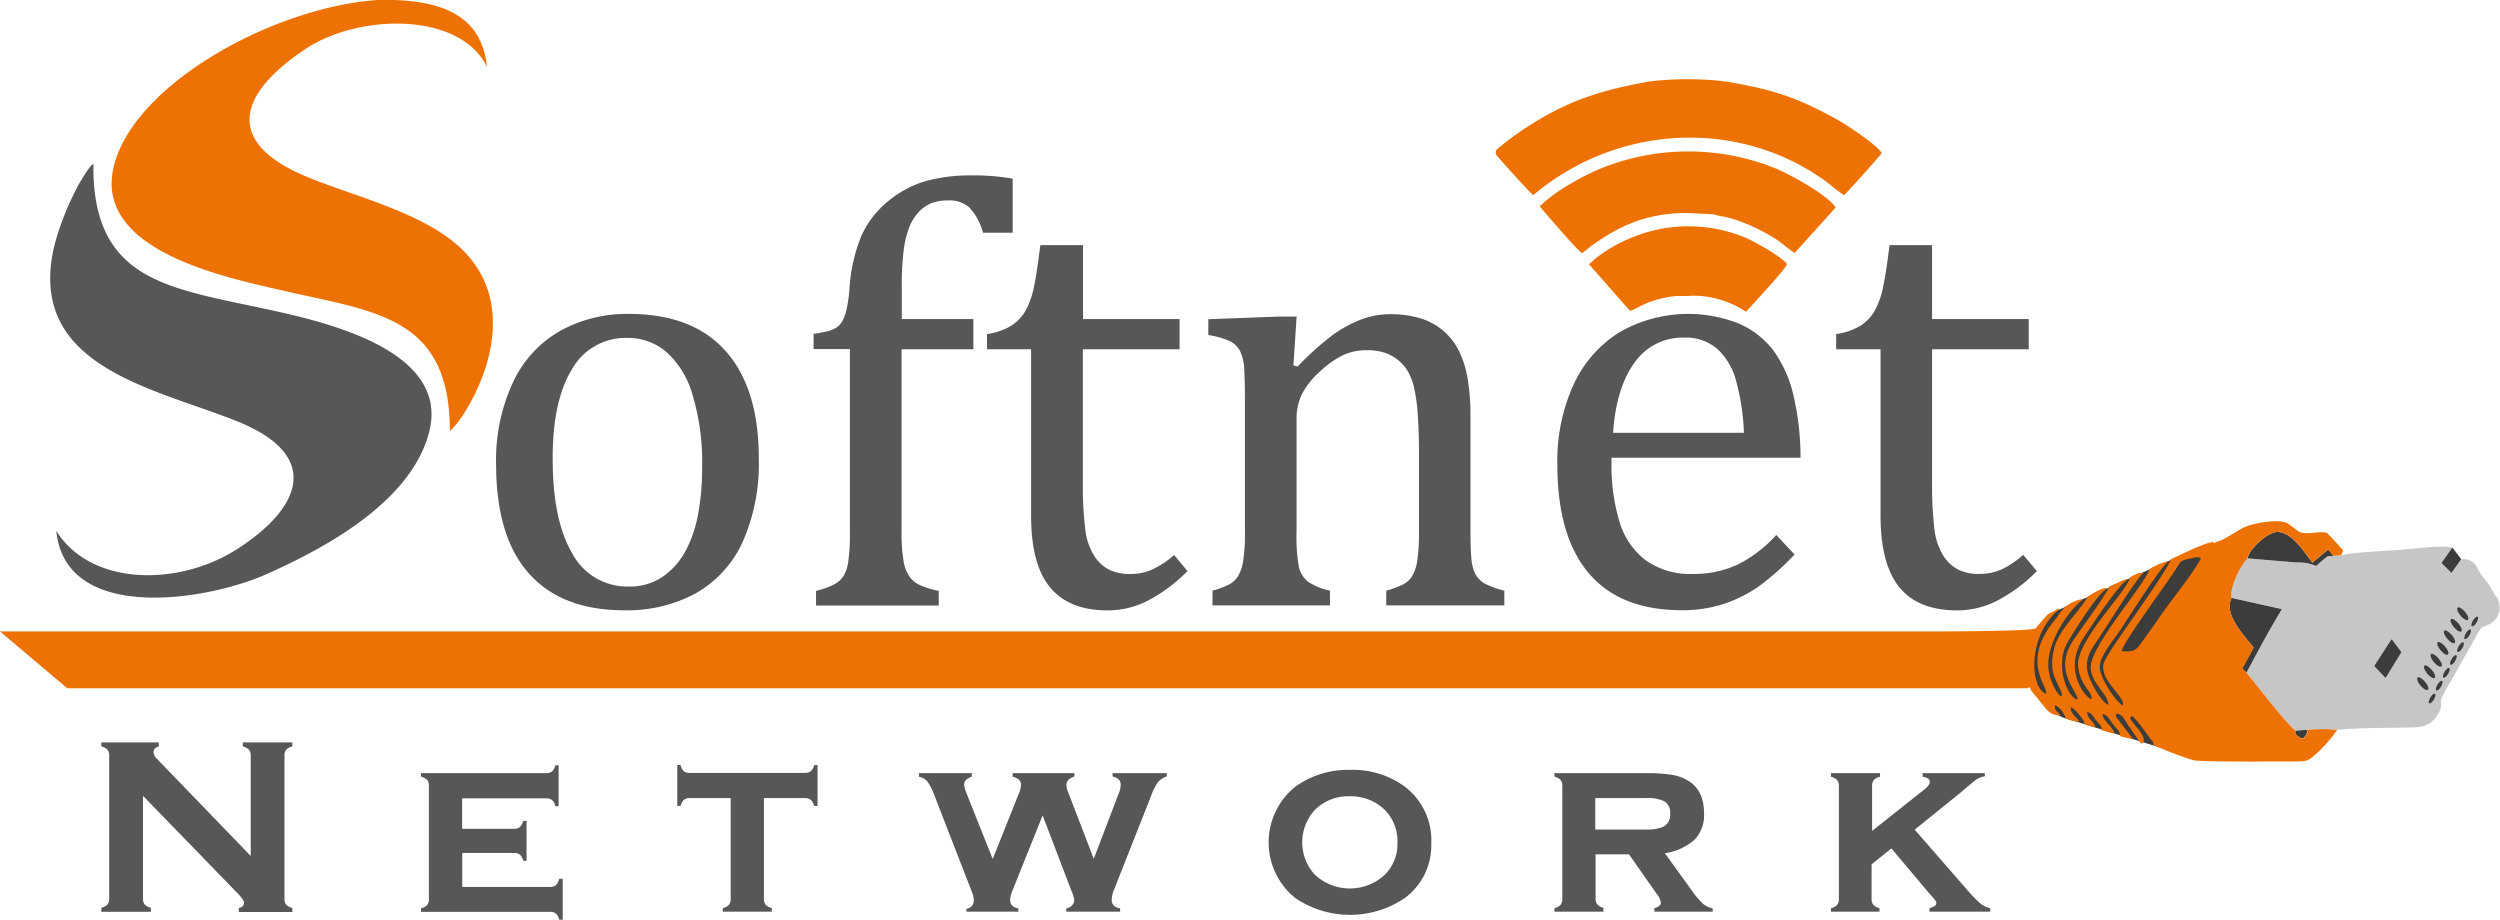 <svg xmlns="http://www.w3.org/2000/svg" viewBox="0 0 433.16 159.36"><defs><style>.a{fill:#c6c6c6;}.a,.b{fill-rule:evenodd;}.b{fill:#3c3c3b;}.c{fill:#575756;}.d{fill:#ee7203;}</style></defs><title>softnet</title><path class="a" d="M388.07,105.64l8.66,1.92c-4.68,4.65-5.12,7.16-6.29,10.82,1.68,2,7.11,9.13,8.71,10.27l1.89-.16a27.21,27.21,0,0,1,5.26,0c3.67-.36,7.95-.3,11.68-.39,2.44-.07,4.22.19,5.74-2.26,1.06-1.7.24-1.48.68-2.85a23.68,23.68,0,0,1,1.6-2.9l4.6-8.21c1-1.92,1.42-1,2.64-2.08a3.16,3.16,0,0,0,.71-4.23,15.27,15.27,0,0,1-1-1.67c-.72-1.18-1.52-1.88-2.24-3.19a2.7,2.7,0,0,0-2.87-1.78L426,101.49c1.4-2.58,1.17-2.73.25-4.51-1-.6-7.5.21-9.07.33s-8.66.49-9.37.8l-.86.14-1.42.09c-.41-.26-1.14-.25-3.45,1.29a6.06,6.06,0,0,0-3.05-.15l-8.26-.69c-1.28,1.2-3.19,5.2-2.74,6.85Z" transform="translate(-1.35 -2.04)"/><path class="b" d="M353.27,114.09l2.87-5.53,26.52-11.8,1.38,14.6-11.65,12.08,3.4,6v2.18l-15.59-4.82a9,9,0,0,1-6.45-5.68l-1.5-4.56Zm37.54-15.3,8.26.69a8.07,8.07,0,0,1,3.59.6c.93-.85,1.23-1.08,2-1.69.52,0,.66,0,.95,0a3.75,3.75,0,0,0-.8-1.21L402,99.52c-1.43-1.81-3.38-5.14-5.91-5.31-1.91-.12-5.35,3.35-5.28,4.58ZM401,128.49l-1.89.16c-.34.56.51,1.08,1.05,1.37.32-.16.37-.05.67-.55.53-.9.22-.5.17-1Zm-13-22.85c-1.46,2.83,2.16,6.49,3.81,8.59l-2,3.66.76.69c3.07-5.69,3.11-5.91,6.13-11Zm26.75,13.76,2.62-4.29a.14.14,0,0,0,0-.15l-1.56-2.06a.11.11,0,0,0-.16,0l-2.86,4.44c0,.05-.06.11,0,.16l1.8,1.9s.13.07.16,0Zm11.37-18.12L427.75,99a.11.11,0,0,0,0-.13L426.33,97s-.1-.08-.13,0l-1.76,2.5a.11.11,0,0,0,0,.14l1.62,1.61s.11.08.13,0ZM411.06,117l13-19.87m-13,19.87,13-19.87m-3.82,22.3c-.21.18,0,.8.5,1.39s1.06.91,1.28.73,0-.8-.51-1.38-1.06-.92-1.27-.74Zm3,2.81c-.16-.1-.52.19-.79.65s-.36.9-.2,1,.53-.19.8-.65.36-.9.19-1Zm1.23-2.22c-.16-.1-.52.19-.79.64s-.36.91-.19,1,.52-.19.79-.65.36-.9.19-1Zm1.23-2.23c-.16-.1-.52.19-.79.65s-.36.9-.19,1,.52-.19.79-.64.36-.91.19-1Zm1.24-2.22c-.17-.1-.53.19-.8.64s-.36.91-.19,1,.52-.19.79-.65.36-.9.2-1Zm1.23-2.23c-.17-.1-.52.19-.8.65s-.35.9-.19,1,.52-.19.79-.64.36-.91.2-1Zm1.23-2.22c-.17-.1-.52.19-.79.64s-.36.91-.2,1,.52-.19.8-.65.35-.9.19-1Zm1.23-2.23c-.16-.1-.52.19-.79.65s-.36.9-.2,1,.53-.19.8-.64.36-.91.19-1Zm-9.21,8.49c-.21.18,0,.8.5,1.38s1.06.92,1.28.74,0-.8-.51-1.38-1.06-.92-1.27-.74Zm1.15-2c-.21.18,0,.79.5,1.38s1.06.91,1.28.74,0-.8-.51-1.39-1.06-.91-1.27-.73Zm1.15-2.06c-.21.18,0,.8.5,1.39s1.07.91,1.28.73,0-.79-.51-1.38-1.06-.91-1.27-.74Zm1.15-2c-.21.18,0,.8.5,1.38s1.07.92,1.28.74,0-.8-.51-1.38-1.06-.92-1.27-.74Zm1.15-2c-.21.18,0,.8.5,1.38s1.07.92,1.28.74,0-.8-.51-1.39-1.06-.91-1.27-.73Zm1.15-2c-.21.17,0,.79.5,1.38s1.07.91,1.28.74,0-.8-.51-1.39-1.06-.91-1.27-.73Z" transform="translate(-1.35 -2.04)"/><path class="c" d="M98.23,154.31h.62v7.09h-.62a2,2,0,0,0-.55-1.06,1.53,1.53,0,0,0-1-.31H74.29v-.61a2.1,2.1,0,0,0,1.06-.56,1.54,1.54,0,0,0,.31-1V138.17a1.51,1.51,0,0,0-.3-1,2.3,2.3,0,0,0-1.07-.57V136H96a1.57,1.57,0,0,0,1-.3,2.06,2.06,0,0,0,.57-1.07h.57v7.09h-.57a2.06,2.06,0,0,0-.57-1.07,1.57,1.57,0,0,0-1-.29H81.42v5.28h9a1.61,1.61,0,0,0,1-.3,2.21,2.21,0,0,0,.58-1.07h.58v6.91h-.58a2.18,2.18,0,0,0-.56-1.06,1.59,1.59,0,0,0-1-.3h-9v5.89H96.65a1.53,1.53,0,0,0,1-.29A2.05,2.05,0,0,0,98.23,154.31Zm95.89-17.73a2.48,2.48,0,0,1,1.1.55,1.32,1.32,0,0,1,.3.93,3.81,3.81,0,0,1-.28,1.31l-4.38,11.47-4.37-11.36a4.18,4.18,0,0,1-.37-1.4c0-.71.47-1.2,1.39-1.5V136h-10.7v.62c1,.24,1.45.72,1.45,1.43a4.61,4.61,0,0,1-.41,1.55l-4.5,11.28-4.52-11.36a5.31,5.31,0,0,1-.43-1.55c0-.61.45-1.07,1.33-1.35V136h-9.16v.62a2.59,2.59,0,0,1,1.51.89,10.64,10.64,0,0,1,1.24,2.52l6.37,16.42a4.73,4.73,0,0,1,.39,1.59,1.44,1.44,0,0,1-1.29,1.46V160h9v-.57c-.95-.17-1.42-.66-1.42-1.46a4.43,4.43,0,0,1,.39-1.59L182,143.32l5,13.09a6.31,6.31,0,0,1,.48,1.48c0,.79-.47,1.31-1.38,1.57V160h9.33v-.57c-1-.17-1.46-.68-1.46-1.5a4.5,4.5,0,0,1,.33-1.55L200.77,140a10.07,10.07,0,0,1,1.21-2.44,3.41,3.41,0,0,1,1.54-1V136h-9.4Zm-52.3-.92a1.56,1.56,0,0,1-1,.3h-20a1.55,1.55,0,0,1-1-.31,2.18,2.18,0,0,1-.55-1.06h-.57v7.09h.57a2.06,2.06,0,0,1,.58-1.06,1.56,1.56,0,0,1,1-.3h7.1v17.5a1.54,1.54,0,0,1-.31,1,2.1,2.1,0,0,1-1.06.56V160h8.5v-.61a2.3,2.3,0,0,1-1.07-.59,1.61,1.61,0,0,1-.3-1V140.32h7.1a1.54,1.54,0,0,1,1,.3,2.06,2.06,0,0,1,.58,1.06H143v-7.09h-.57A2.06,2.06,0,0,1,141.82,135.66Zm-98.4-4.28a2.13,2.13,0,0,1,1.07.56,1.52,1.52,0,0,1,.3,1v17.4L28.54,133.51a1.73,1.73,0,0,1-.59-1.14c0-.5.3-.83.91-1v-.7H18.91v.7a2.09,2.09,0,0,1,1.06.56,1.46,1.46,0,0,1,.3,1v24.83a1.49,1.49,0,0,1-.3,1,2.17,2.17,0,0,1-1.06.56v.7h8.58v-.7a2.22,2.22,0,0,1-1.06-.56,1.49,1.49,0,0,1-.3-1V139.93l16.5,17q1,1.08,1,1.5,0,.73-.9.93v.7H52v-.7a2.22,2.22,0,0,1-1.06-.56,1.49,1.49,0,0,1-.3-1V132.93a1.46,1.46,0,0,1,.3-1,2.13,2.13,0,0,1,1.06-.56v-.7H43.42ZM344.5,158.61A25.48,25.48,0,0,1,342,156l-8.9-10.21,8.07-6.52c1.45-1.25,2.35-2,2.71-2.23a3.28,3.28,0,0,1,1.37-.49V136H334.48v.62c.83.13,1.24.43,1.24.85s-.33.87-1,1.4l-9,7.13v-7.81a1.5,1.5,0,0,1,.3-1,2.05,2.05,0,0,1,1.07-.56V136h-8.5v.62a2.3,2.3,0,0,1,1.07.57,1.57,1.57,0,0,1,.3,1v19.65a1.59,1.59,0,0,1-.31,1,2.15,2.15,0,0,1-1.06.56V160H327v-.61a2.3,2.3,0,0,1-1.07-.59,1.55,1.55,0,0,1-.3-1v-6l3.43-2.76,6.65,7.89c.57.65.91,1,1,1.18a.78.78,0,0,1,.14.41c0,.39-.39.67-1.18.86V160h10.51v-.61A4.23,4.23,0,0,1,344.5,158.61Zm-95.16-10.42a11.32,11.32,0,0,1-4.58,9.44,16.91,16.91,0,0,1-19,0,12.39,12.39,0,0,1,0-19.27,15.63,15.63,0,0,1,9.47-2.93,15.29,15.29,0,0,1,9.56,2.93A11.7,11.7,0,0,1,249.34,148.19Zm-5.86-.08a7.72,7.72,0,0,0-2.17-5.72,8.44,8.44,0,0,0-6.09-2.38,8.14,8.14,0,0,0-6.07,2.38,8.3,8.3,0,0,0,0,11.19,8.9,8.9,0,0,0,12.16,0A7.5,7.5,0,0,0,243.48,148.11Zm52.92,10.5a3.6,3.6,0,0,0,1.69.81V160H288v-.61c.74-.2,1.12-.53,1.12-1a3,3,0,0,0-.69-1.43l-4.83-6.89h-5.79v7.68a1.55,1.55,0,0,0,.3,1,2.31,2.31,0,0,0,1.06.59V160h-8.49v-.61a2.15,2.15,0,0,0,1.06-.56,1.59,1.59,0,0,0,.3-1V138.17a1.51,1.51,0,0,0-.3-1,2.31,2.31,0,0,0-1.06-.57V136h15.79a26.35,26.35,0,0,1,4.69.31A8,8,0,0,1,294,137.4c1.74,1.13,2.6,3,2.6,5.53a6.27,6.27,0,0,1-1.6,4.57,10,10,0,0,1-5.18,2.37l4.58,6.35A14.12,14.12,0,0,0,296.4,158.61Zm-7-13.27a2.26,2.26,0,0,0,1.33-2.3,2.31,2.31,0,0,0-.94-2.12,6.49,6.49,0,0,0-3.33-.6h-8.71v5.45h8.71A7.52,7.52,0,0,0,289.41,145.34ZM157.92,45.47a16.9,16.9,0,0,1,1-4.13,8.47,8.47,0,0,1,1.7-2.66,6.5,6.5,0,0,1,2.14-1.45,8.07,8.07,0,0,1,2.89-.46,5.08,5.08,0,0,1,3.7,1.27,10.34,10.34,0,0,1,2.32,4.33h5.14V33a37.2,37.2,0,0,0-7-.57,29.2,29.2,0,0,0-8.12,1,18.3,18.3,0,0,0-6.5,3.51,16.12,16.12,0,0,0-4.6,6,28.23,28.23,0,0,0-2.06,9.18,24.21,24.21,0,0,1-.55,3.72,6.65,6.65,0,0,1-.78,2,3.34,3.34,0,0,1-1,1,5.15,5.15,0,0,1-1.26.54,24.65,24.65,0,0,1-2.62.5v2.64h6.29V94a36,36,0,0,1-.27,5.22,6.71,6.71,0,0,1-.8,2.55,4.25,4.25,0,0,1-1.54,1.46,13.42,13.42,0,0,1-3.26,1.18v2.55H164v-2.55a14.17,14.17,0,0,1-3.4-1.06,4.37,4.37,0,0,1-1.7-1.45,6.75,6.75,0,0,1-1-2.68,29.4,29.4,0,0,1-.34-5.22V62.56H170V57.32h-12.4V51.88A48,48,0,0,1,157.92,45.47ZM127.11,62.9q5.71,6.45,5.71,18.54A33.51,33.51,0,0,1,130,96a19.56,19.56,0,0,1-8.1,8.84,24.94,24.94,0,0,1-12.4,2.94q-10.81,0-16.49-6.36T87.31,82.59a31.84,31.84,0,0,1,3-14.47,19.85,19.85,0,0,1,8.18-8.8,24,24,0,0,1,11.82-2.89C117.69,56.43,123.31,58.59,127.11,62.9ZM123,83a40.45,40.45,0,0,0-1.69-12.65,15.51,15.51,0,0,0-4.59-7.4,10.23,10.23,0,0,0-6.64-2.36A10.65,10.65,0,0,0,100.46,66Q97.1,71.45,97.11,81.5q0,10.71,3.4,16.44a10.76,10.76,0,0,0,9.74,5.72,10.09,10.09,0,0,0,5.92-1.69,12.9,12.9,0,0,0,4-4.53,22.28,22.28,0,0,0,2.19-6.63A43.31,43.31,0,0,0,123,83ZM351.89,98.17a15.09,15.09,0,0,1-3.6,2.46,9.09,9.09,0,0,1-3.88.85,8.07,8.07,0,0,1-3.73-.73,6.73,6.73,0,0,1-2.61-2.41,11.12,11.12,0,0,1-1.56-4.67,64.49,64.49,0,0,1-.4-8V62.56h16.75V57.32H336.11V44.51h-7.37c-.39,3.14-.75,5.54-1.1,7.17a14.7,14.7,0,0,1-1.42,4.11,7.57,7.57,0,0,1-2.51,2.68,11.12,11.12,0,0,1-4.22,1.45v2.64h7.69v28.8c0,5.64,1.1,9.78,3.27,12.44s5.5,4,10,4a15.26,15.26,0,0,0,6.82-1.62,27.68,27.68,0,0,0,7-5.19ZM280.57,81.35v.93A33.23,33.23,0,0,0,282,92.59a12.94,12.94,0,0,0,4.5,6.53,13.26,13.26,0,0,0,8.19,2.36,17.86,17.86,0,0,0,7.65-1.58,22.72,22.72,0,0,0,6.77-5.17l3.17,3.38a45.27,45.27,0,0,1-6.1,5.46,23.41,23.41,0,0,1-6.09,3.08,23,23,0,0,1-7.33,1.12q-10.69,0-16.14-6.42t-5.44-18.91a31.85,31.85,0,0,1,2.76-13.64,21.06,21.06,0,0,1,7.92-9.14,23.86,23.86,0,0,1,20.76-1.56,15.12,15.12,0,0,1,5.9,4.53,21.3,21.3,0,0,1,3.42,7.28,47.74,47.74,0,0,1,1.38,11.44Zm.27-4.32h22.67a39.68,39.68,0,0,0-1.4-9.16,11.34,11.34,0,0,0-3.28-5.43,8.27,8.27,0,0,0-5.7-1.9,10.1,10.1,0,0,0-8.54,4.29C282.47,67.68,281.21,71.75,280.84,77Zm-23.79,24.61a6.84,6.84,0,0,1-.73-2.48c-.12-1.08-.19-2.82-.19-5.19V74.39a39.25,39.25,0,0,0-.55-7.1,16.89,16.89,0,0,0-1.63-4.8,11,11,0,0,0-2.78-3.35,11.19,11.19,0,0,0-3.9-2,17.83,17.83,0,0,0-5-.66,14.16,14.16,0,0,0-5.11.93A21.2,21.2,0,0,0,232.37,60a50.89,50.89,0,0,0-6.2,5.55l-.72-.21.56-8.45h-3.15l-12.15.46v2.74a15,15,0,0,1,3.61,1,3.93,3.93,0,0,1,1.9,1.81,8.35,8.35,0,0,1,.72,3.24c.07,1.34.11,3.13.11,5.35V94.11a30.84,30.84,0,0,1-.34,5.35,7,7,0,0,1-.94,2.55,4.46,4.46,0,0,1-1.45,1.29,15.51,15.51,0,0,1-2.89,1.08v2.55h20.36v-2.55a10.75,10.75,0,0,1-3.83-1.57,4.64,4.64,0,0,1-1.58-2.64A30.7,30.7,0,0,1,226,94V74.61a9.63,9.63,0,0,1,1-4.42,14.32,14.32,0,0,1,3.17-3.89,16.15,16.15,0,0,1,4-2.78,9.54,9.54,0,0,1,3.84-.8,9.92,9.92,0,0,1,3.28.44,7.63,7.63,0,0,1,2.2,1.19,7.82,7.82,0,0,1,1.66,1.82,10.22,10.22,0,0,1,1.2,3A29.23,29.23,0,0,1,247,74q.21,2.94.21,6.59V94.16a31.78,31.78,0,0,1-.34,5.28,7.08,7.08,0,0,1-.94,2.57,4.18,4.18,0,0,1-1.48,1.29,16.14,16.14,0,0,1-2.91,1.08v2.55H262v-2.55a15.2,15.2,0,0,1-3.44-1.25A4.55,4.55,0,0,1,257.05,101.64Zm-55.89-1a9.09,9.09,0,0,1-3.88.85,8.14,8.14,0,0,1-3.74-.73,6.78,6.78,0,0,1-2.6-2.41,11,11,0,0,1-1.56-4.67,62.29,62.29,0,0,1-.41-8V62.56h16.76V57.32H189V44.51H181.6c-.39,3.14-.74,5.54-1.09,7.17a14.7,14.7,0,0,1-1.42,4.11,7.51,7.51,0,0,1-2.52,2.68,11.07,11.07,0,0,1-4.21,1.45v2.64H180v28.8q0,8.46,3.28,12.44c2.18,2.64,5.49,4,10,4a15.29,15.29,0,0,0,6.82-1.62,27.86,27.86,0,0,0,7-5.19l-2.32-2.79A15.09,15.09,0,0,1,201.16,100.63ZM46,55.28C30,51.86,17.54,50.23,17.53,31c.29-1.31-.84.09-2.4,2.75a47.68,47.68,0,0,0-4.4,11C5.89,65.54,27.92,69.23,42.36,75c14.76,5.89,11.36,14.9.14,22.14C32.24,103.75,17,103.57,11.1,94c1.58,16.16,26.26,12.09,36.45,7.51C58,96.86,72.61,88.88,75.7,76.92,79.53,62.11,55.87,57.39,46,55.28Z" transform="translate(-1.35 -2.04)"/><path class="d" d="M396.09,94.21c2.53.17,4.48,3.51,5.92,5.31l2.66-2.27c.33.36.48.57.9,1.09l1.42-.09.34-.8c-.73-.93-2-2.25-2.82-3.1-1.23-.32-3.48.36-4.6-.09-.5-.2-1.58-1.18-2.25-1.56-1.49-.84-5.89,0-7.3.63-1.79.8-3.3,2.18-5.08,2.62-.35.28-.19.3-.46,0-1.5.11-5.78,2.27-7.36,3-.14,1.17-6.81,10.48-8,12.25-.81,1.19-3.56,5-3.69,6.09-.33,2.93,3.86,5.48,3.4,7-1.37-.82-4.17-5-4-6.94.12-1.73,2.49-4.58,3.52-6.11,1.36-2,7.12-11.21,8.47-12a11.07,11.07,0,0,0-3.36,1.38c-.83,2.77-10.28,13.28-10.21,17.08,0,2.67,3.37,5,3,6.46-1.3-.62-3.48-4.56-3.63-6.18-.23-2.44,1.06-3.84,2.29-5.74s6.37-10,7.39-10.89c-.58-.08-.25-.2-1.14.16-.26.11-.89.44-1.15.56,0,2-9.37,10.91-8.94,15.39.34,3.51,2.64,4.51,2.28,5.74-.86-.23-5.13-5-1.24-10.79,1.34-2,5.95-9.14,7.62-10-.62,0,0-.13-.75.11a9.41,9.41,0,0,0-.91.42l-1.63.72c0,.73-5.42,8.09-6.26,9.4-3.52,5.44,1,8.78.76,10.21-1.73-.45-4-6-1.66-10,1.15-1.92,5.14-8.42,6.83-9.25-.56,0,0-.17-.76,0a12.8,12.8,0,0,0-2.63,1.41c-1.53,2.7-4.28,4.94-5.57,8.22a10.17,10.17,0,0,0-.51,4.41c.19,1.68,1.58,3.4,1.68,4.54-.59-.13,0,.39-.73-.39a9.18,9.18,0,0,1-1.61-4c-.68-4.42,3.35-10.35,5.84-12.22-.28-.06-.35-.09-.36-.11a1.08,1.08,0,0,1-.28.08,7.78,7.78,0,0,0-.74.28,7.34,7.34,0,0,0-1.47.81l-1,1.1-.61.93c-6.54,7.53-1.34,12-1.85,13.17-3-1.21-3-10.48,2.26-14.58l-.16-.2c-1.86,1.38-1-.13-3.87,3.43-.46.5-14.51.52-15.62.54H1.35L13,121.29H345v0l7.66,0c.37-.29.2-.29.51.1l.07.25,2,2.46c.77,1.08,1.79,2.1,3.13,1.83-.61-.63-1.18-.93-.91-1.7a3.73,3.73,0,0,1,1.78,2.28,5.29,5.29,0,0,0,2.42.53c-.56-.65-1.77-1.68-1.47-2.47.53.18,2.56,2.42,2.28,2.92l1.68.58.24-.18c-.42-1.06-1.41-1.36-1.4-2.48.81.19.84.54,1.43,1.3s1.24,1.1,1,1.83l2,.57.25-.17c-.45-1.2-2-2-2-3.2.81.17,1.14.9,1.72,1.69.45.6,1.48,1.52,1.24,2.12l.47.16.35.09,1.52.34-3-3.92.08-.56c1.24.24,1.46,1.25,2.21,2.28,2,2.81,2.1,3.43,2.47,2.59.46-1-1.72-2.9-2.34-4.07.66-.75.16-.23.6-.19a21.87,21.87,0,0,1,1.91,2.36l1,1.36c.63.83.49.33.57,1.12a55.4,55.4,0,0,0,7,2.67c.89.23,11.69.24,13.57.19,1.33,0,2.61,0,4,0,2.25,0,2.32-.13,4.18-1.83a25.36,25.36,0,0,0,3.08-3.64,27.21,27.21,0,0,0-5.26,0c0,.48.36.08-.17,1-.3.5-.35.39-.67.55-.54-.29-1.39-.81-1.05-1.37-1.6-1.14-7-8.25-8.71-10.27l-.6-.49,2-3.66c-1.65-2.1-5.27-5.76-3.81-8.59-.45-1.65,1.46-5.65,2.74-6.85C390.74,97.56,394.18,94.09,396.09,94.21ZM376.21,108c-1.09,1.54-2.15,3.09-3.26,4.61-1.4,1.88-1.38,2.44-4,2.26,0-1.12,7.65-11.55,9.27-14,.69-1.05.78-1.67,2.05-1.93,2-.42,1.78-.51,2.43-.14C381.32,101.36,378,105.47,376.21,108ZM267,35.86c-.47-.35-6.26-6.68-6.39-7-.44-.9.52-1.2,1.23-1.87a52.47,52.47,0,0,1,5.79-4c6.63-4,12.22-5.54,19.75-6.87a56.68,56.68,0,0,1,12.69,0c8.29,1.37,12.48,2.67,19.84,6.78,1.48.83,6.86,4.39,7.48,5.67-.64.84-6.12,7-6.55,7.29a30.33,30.33,0,0,1-2.61-2c-14.9-11.24-36.29-10.61-51.23,2Zm1.14,1.94c.16.22,6.62,7.82,7.35,8.09.52-.35,1.15-.94,1.73-1.35,5.16-3.7,9.92-5.6,16.59-5.6l4.39.24c.53.09.79.24,1.41.33,2.78.4,6.63,2.24,9,3.68,1.32.79,2.42,1.86,3.68,2.69l7.13-7.9c-1.51-2.23-8.1-5.84-10.69-6.87a40.42,40.42,0,0,0-29.59-.05c-3.53,1.41-8.52,4.19-11,6.74Zm8.5,10,7.13,8.1c1.29-.29,2.63-1.82,7.35-2.5,1.19-.17,2.12,0,3.26-.12a16.57,16.57,0,0,1,9.5,2.78c.93-1.07,6.85-7.35,7.1-8.26-1-1.34-5.68-3.94-7.19-4.57a25.67,25.67,0,0,0-19.77,0,25.07,25.07,0,0,0-5.68,3.18c-.72.47-1.07,1-1.7,1.39ZM79.29,76.66C80.76,76.1,92.84,59,82.81,46.77c-6.14-7.5-19.41-10.4-28.34-14.12-14.68-6.12-11.55-14.57-.16-22.14C63.47,4.42,81,4,85.72,13.62,84.73,3.44,75.76,2,67.47,2c-17.79.89-42.62,14.17-46.36,28.69C17.29,45.56,40.76,50.17,50.73,52.47c15.79,3.63,28.55,4.46,28.56,24.19Z" transform="translate(-1.35 -2.04)"/></svg>
